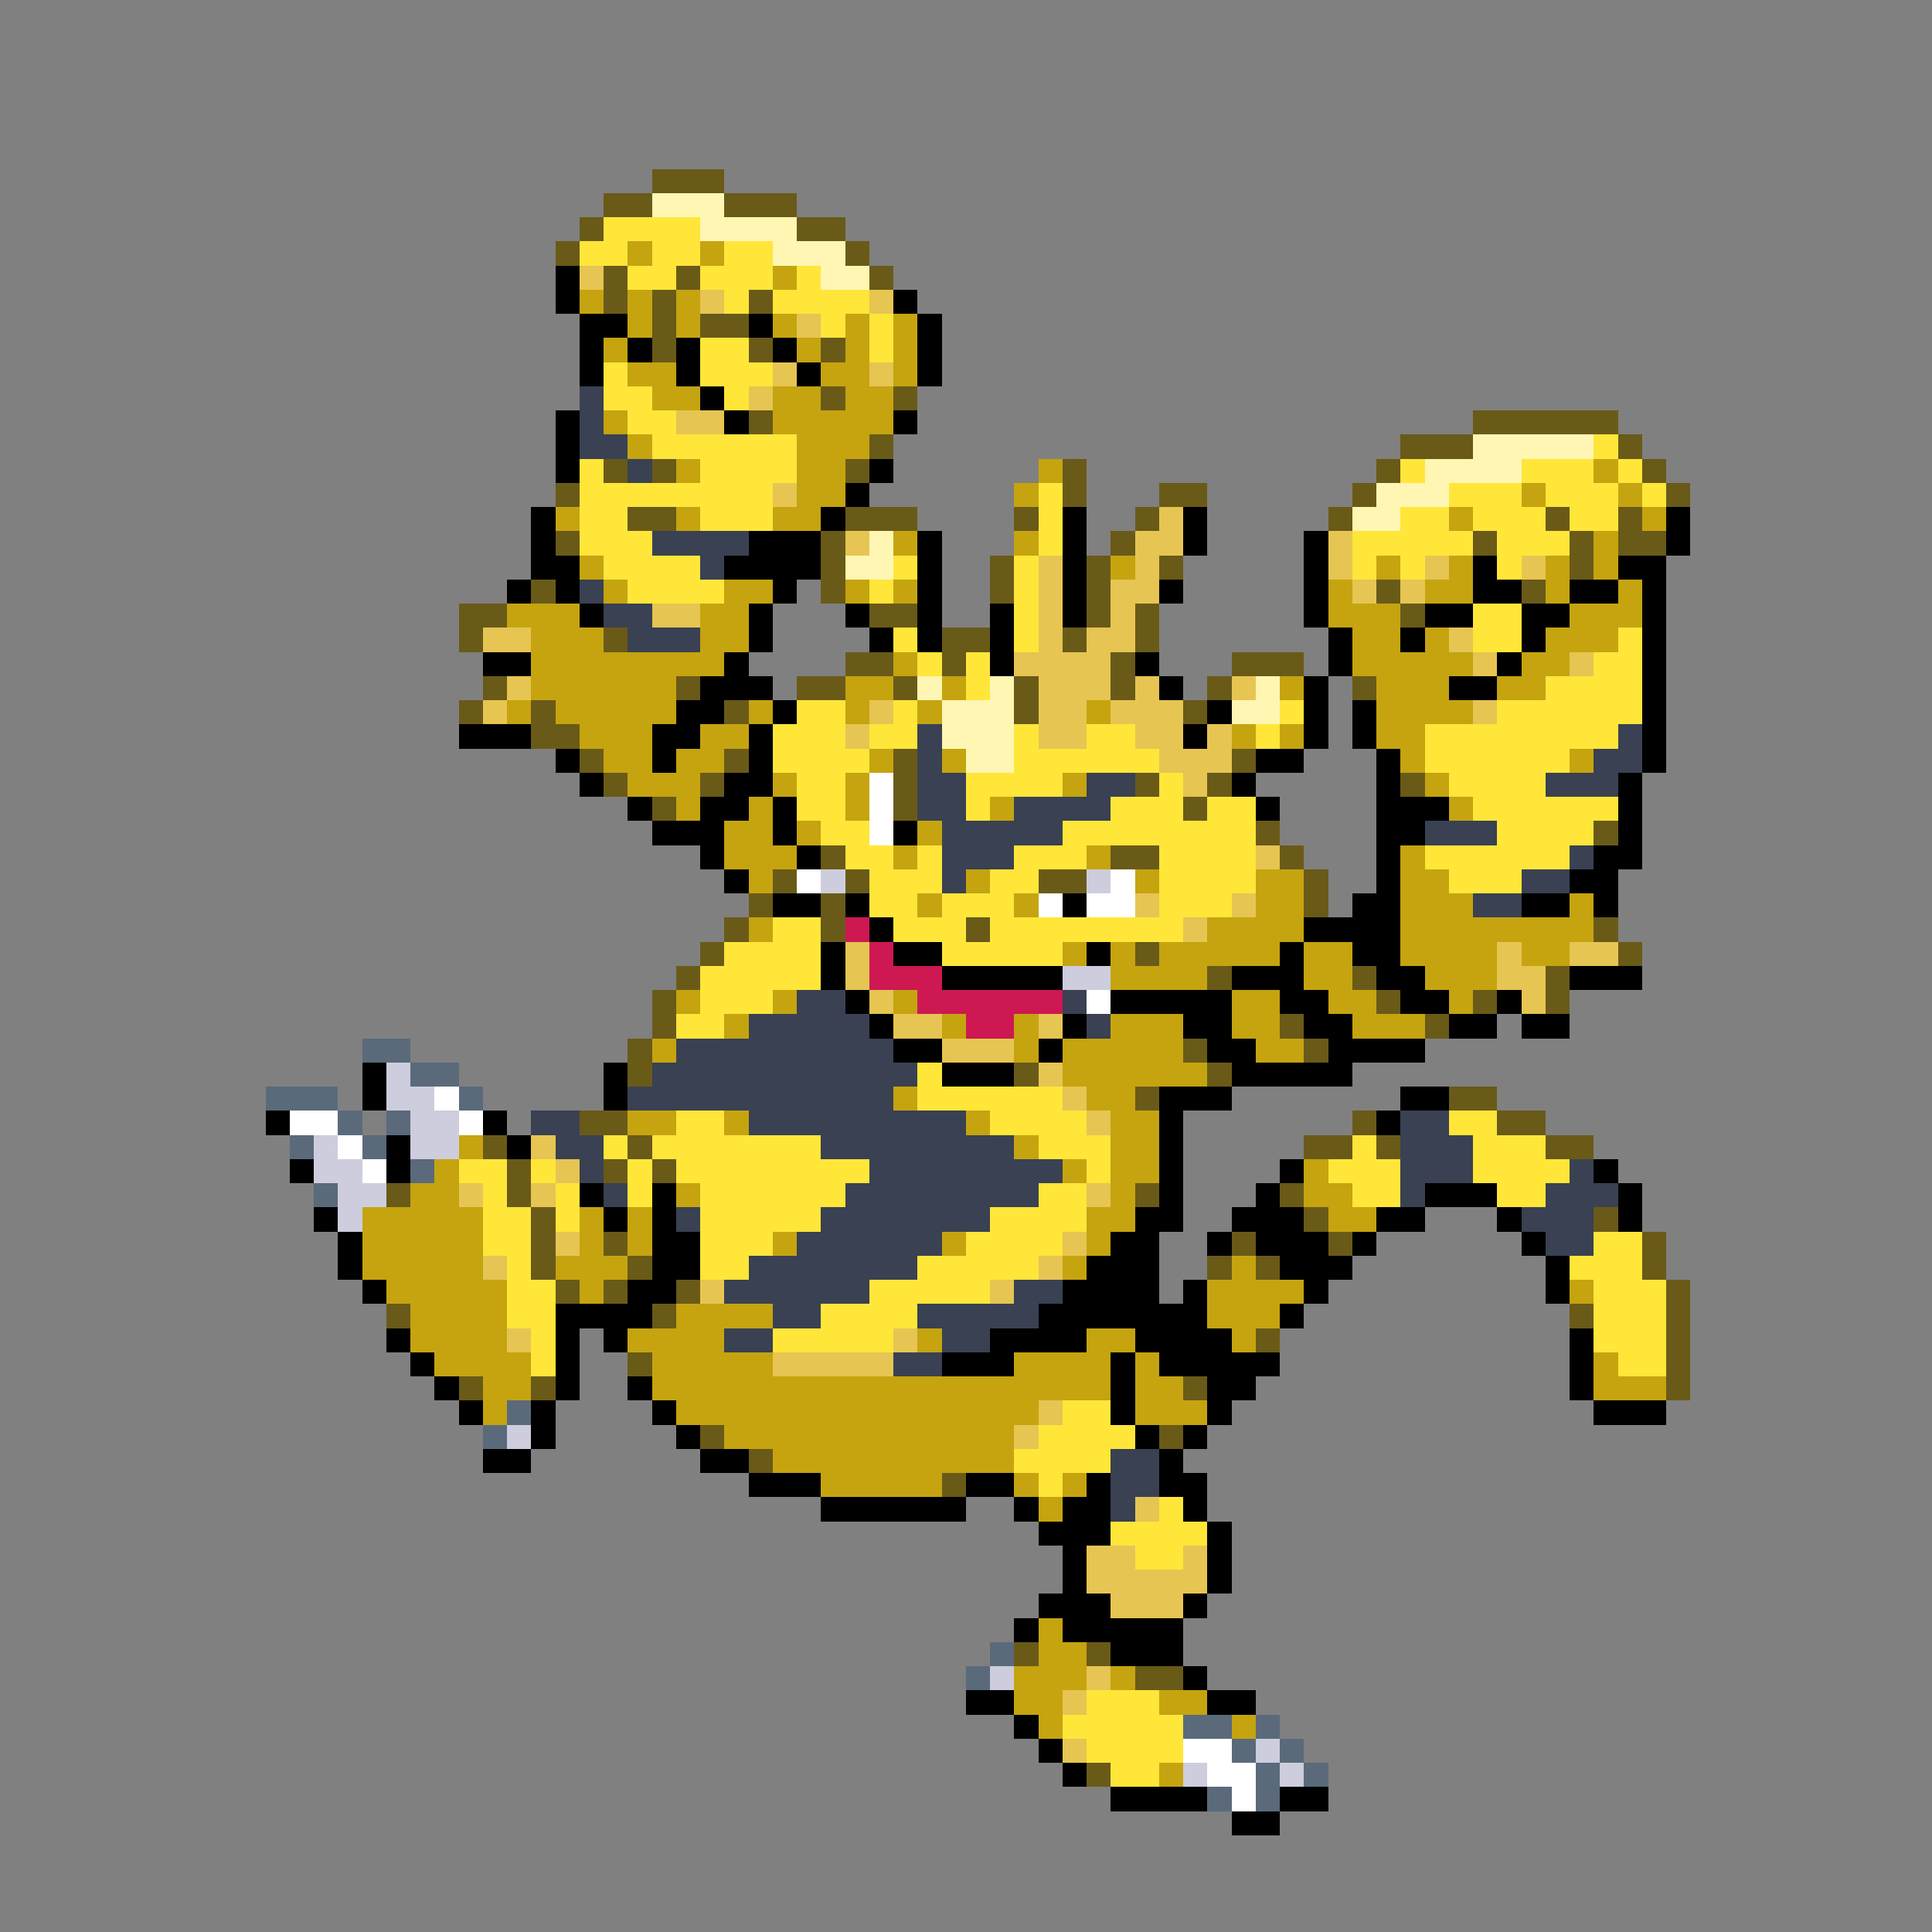 <svg xmlns="http://www.w3.org/2000/svg" viewBox="0 -0.5 80 80" shape-rendering="crispEdges">
<rect x="0" y="-0.5" width="80" height="80" fill="#808080" stroke="none"/>
<path stroke="#6a5a18" d="M27 7h3M25 8h2M30 8h3M24 9h1M33 9h2M23 10h1M35 10h1M25 11h1M28 11h1M36 11h1M25 12h1M27 12h1M31 12h1M27 13h1M29 13h2M27 14h1M31 14h1M34 14h1M34 16h1M37 16h1M31 17h1M61 17h6M36 18h1M58 18h3M67 18h1M25 19h1M27 19h1M35 19h1M44 19h1M57 19h1M68 19h1M23 20h1M44 20h1M48 20h2M56 20h1M69 20h1M26 21h2M35 21h3M42 21h1M47 21h1M55 21h1M64 21h1M67 21h1M23 22h1M34 22h1M46 22h1M61 22h1M65 22h1M67 22h2M34 23h1M41 23h1M45 23h1M48 23h1M65 23h1M22 24h1M34 24h1M41 24h1M45 24h1M57 24h1M63 24h1M19 25h2M36 25h2M45 25h1M47 25h1M58 25h1M19 26h1M25 26h1M39 26h2M44 26h1M47 26h1M35 27h2M39 27h1M46 27h1M51 27h3M20 28h1M28 28h1M33 28h2M37 28h1M42 28h1M46 28h1M50 28h1M56 28h1M19 29h1M22 29h1M30 29h1M42 29h1M49 29h1M22 30h2M24 31h1M30 31h1M37 31h1M51 31h1M25 32h1M29 32h1M37 32h1M47 32h1M50 32h1M58 32h1M27 33h1M37 33h1M49 33h1M52 34h1M66 34h1M34 35h1M46 35h2M53 35h1M32 36h1M35 36h1M43 36h2M54 36h1M31 37h1M34 37h1M54 37h1M30 38h1M34 38h1M40 38h1M66 38h1M29 39h1M47 39h1M67 39h1M28 40h1M50 40h1M56 40h1M64 40h1M27 41h1M57 41h1M61 41h1M64 41h1M27 42h1M53 42h1M59 42h1M26 43h1M49 43h1M54 43h1M26 44h1M42 44h1M50 44h1M47 45h1M60 45h2M24 46h2M56 46h1M62 46h2M20 47h1M26 47h1M54 47h2M57 47h1M64 47h2M21 48h1M25 48h1M27 48h1M16 49h1M21 49h1M47 49h1M53 49h1M22 50h1M54 50h1M66 50h1M22 51h1M25 51h1M51 51h1M55 51h1M68 51h1M22 52h1M26 52h1M50 52h1M52 52h1M68 52h1M23 53h1M25 53h1M28 53h1M69 53h1M16 54h1M27 54h1M65 54h1M69 54h1M52 55h1M69 55h1M26 56h1M69 56h1M19 57h1M22 57h1M49 57h1M69 57h1M29 59h1M48 59h1M31 60h1M39 61h1M42 68h1M45 68h1M47 69h2M45 73h1" />
<path stroke="#fff6b4" d="M27 8h3M29 9h4M32 10h3M34 11h2M61 18h5M59 19h4M57 20h3M56 21h2M36 22h1M35 23h2M38 28h1M41 28h1M52 28h1M39 29h3M51 29h2M39 30h3M40 31h2" />
<path stroke="#ffe639" d="M25 9h4M24 10h2M27 10h2M30 10h2M26 11h2M29 11h3M33 11h1M30 12h1M32 12h4M34 13h1M36 13h1M29 14h2M36 14h1M25 15h1M29 15h3M25 16h2M30 16h1M26 17h2M27 18h6M66 18h1M24 19h1M29 19h4M58 19h1M63 19h3M67 19h1M24 20h8M43 20h1M60 20h3M64 20h3M68 20h1M24 21h2M29 21h3M43 21h1M58 21h2M61 21h3M65 21h2M24 22h3M43 22h1M56 22h5M62 22h3M25 23h4M37 23h1M42 23h1M56 23h1M58 23h1M62 23h1M26 24h4M36 24h1M42 24h1M42 25h1M61 25h2M37 26h1M42 26h1M61 26h2M67 26h1M38 27h1M40 27h1M66 27h2M40 28h1M64 28h4M33 29h2M37 29h1M53 29h1M62 29h6M32 30h3M36 30h2M42 30h1M45 30h2M52 30h1M59 30h8M32 31h4M42 31h6M59 31h6M33 32h2M40 32h4M48 32h1M60 32h4M33 33h2M40 33h1M46 33h3M50 33h2M61 33h6M34 34h2M44 34h8M62 34h4M35 35h2M38 35h1M42 35h3M48 35h4M59 35h6M36 36h3M41 36h2M48 36h4M60 36h3M36 37h2M39 37h3M48 37h3M32 38h2M37 38h3M41 38h8M30 39h4M39 39h5M29 40h5M29 41h3M28 42h2M38 44h1M38 45h6M28 46h2M41 46h4M60 46h2M25 47h1M27 47h7M43 47h3M56 47h1M61 47h3M19 48h2M22 48h1M26 48h1M28 48h8M45 48h1M55 48h3M61 48h4M20 49h1M23 49h1M26 49h1M29 49h6M43 49h2M56 49h2M62 49h2M20 50h2M23 50h1M29 50h5M41 50h4M20 51h2M29 51h3M40 51h4M66 51h2M21 52h1M29 52h2M38 52h5M65 52h3M21 53h2M36 53h5M66 53h3M21 54h2M34 54h4M66 54h3M22 55h1M32 55h5M66 55h3M22 56h1M67 56h2M44 58h2M43 59h4M42 60h4M43 61h1M48 62h1M46 63h4M47 64h2M45 70h3M44 71h5M45 72h4M46 73h2" />
<path stroke="#c5a410" d="M26 10h1M29 10h1M32 11h1M24 12h1M26 12h1M28 12h1M26 13h1M28 13h1M32 13h1M35 13h1M37 13h1M25 14h1M33 14h1M35 14h1M37 14h1M26 15h2M34 15h2M37 15h1M27 16h2M32 16h2M35 16h2M25 17h1M32 17h5M26 18h1M33 18h3M28 19h1M33 19h2M43 19h1M66 19h1M33 20h2M42 20h1M63 20h1M67 20h1M23 21h1M28 21h1M32 21h2M60 21h1M68 21h1M37 22h1M42 22h1M66 22h1M24 23h1M46 23h1M57 23h1M60 23h1M64 23h1M66 23h1M25 24h1M30 24h2M35 24h1M37 24h1M55 24h1M59 24h2M64 24h1M67 24h1M21 25h3M29 25h2M55 25h3M65 25h3M22 26h3M29 26h2M56 26h2M59 26h1M64 26h3M22 27h8M37 27h1M56 27h5M63 27h2M22 28h6M35 28h2M39 28h1M53 28h1M57 28h3M62 28h2M21 29h1M23 29h5M31 29h1M35 29h1M38 29h1M45 29h1M57 29h4M24 30h3M29 30h2M51 30h1M53 30h1M57 30h2M25 31h2M28 31h2M36 31h1M39 31h1M58 31h1M65 31h1M26 32h3M32 32h1M35 32h1M44 32h1M59 32h1M28 33h1M31 33h1M35 33h1M41 33h1M60 33h1M30 34h2M33 34h1M38 34h1M30 35h3M37 35h1M45 35h1M58 35h1M31 36h1M40 36h1M47 36h1M52 36h2M58 36h2M38 37h1M42 37h1M52 37h2M58 37h3M65 37h1M31 38h1M50 38h4M58 38h8M44 39h1M46 39h1M48 39h5M54 39h2M58 39h4M63 39h2M46 40h4M54 40h2M59 40h3M28 41h1M32 41h1M37 41h1M51 41h2M55 41h2M60 41h1M30 42h1M39 42h1M42 42h1M46 42h3M51 42h2M56 42h3M27 43h1M42 43h1M44 43h5M52 43h2M44 44h6M37 45h1M45 45h2M26 46h2M30 46h1M40 46h1M46 46h2M19 47h1M42 47h1M46 47h2M18 48h1M44 48h1M46 48h2M54 48h1M17 49h2M28 49h1M46 49h1M54 49h2M15 50h5M24 50h1M26 50h1M45 50h2M55 50h2M15 51h5M24 51h1M26 51h1M32 51h1M39 51h1M45 51h1M15 52h5M23 52h3M44 52h1M51 52h1M16 53h5M24 53h1M50 53h4M65 53h1M17 54h4M28 54h4M50 54h3M17 55h4M26 55h4M38 55h1M45 55h2M51 55h1M18 56h4M27 56h5M42 56h4M47 56h1M66 56h1M20 57h2M27 57h19M47 57h2M66 57h3M20 58h1M28 58h15M47 58h3M30 59h12M32 60h10M34 61h5M42 61h1M44 61h1M43 62h1M43 67h1M43 68h2M42 69h3M46 69h1M42 70h2M48 70h2M43 71h1M51 71h1M48 73h1" />
<path stroke="#000000" d="M23 11h1M23 12h1M37 12h1M24 13h2M31 13h1M38 13h1M24 14h1M26 14h1M28 14h1M32 14h1M38 14h1M24 15h1M28 15h1M33 15h1M38 15h1M29 16h1M23 17h1M30 17h1M37 17h1M23 18h1M23 19h1M36 19h1M35 20h1M22 21h1M34 21h1M44 21h1M49 21h1M69 21h1M22 22h1M31 22h3M38 22h1M44 22h1M49 22h1M54 22h1M69 22h1M22 23h2M30 23h4M38 23h1M44 23h1M54 23h1M61 23h1M67 23h2M21 24h1M23 24h1M32 24h1M38 24h1M44 24h1M48 24h1M54 24h1M61 24h2M65 24h2M68 24h1M24 25h1M31 25h1M35 25h1M38 25h1M41 25h1M44 25h1M54 25h1M59 25h2M63 25h2M68 25h1M31 26h1M36 26h1M38 26h1M41 26h1M55 26h1M58 26h1M63 26h1M68 26h1M20 27h2M30 27h1M41 27h1M47 27h1M55 27h1M62 27h1M68 27h1M29 28h3M48 28h1M54 28h1M60 28h2M68 28h1M28 29h2M32 29h1M50 29h1M54 29h1M56 29h1M68 29h1M19 30h3M27 30h2M31 30h1M49 30h1M54 30h1M56 30h1M68 30h1M23 31h1M27 31h1M31 31h1M52 31h2M57 31h1M68 31h1M24 32h1M30 32h2M51 32h1M57 32h1M67 32h1M26 33h1M29 33h2M32 33h1M52 33h1M57 33h3M67 33h1M27 34h3M32 34h1M37 34h1M57 34h2M67 34h1M29 35h1M33 35h1M57 35h1M66 35h2M30 36h1M57 36h1M65 36h2M32 37h2M35 37h1M44 37h1M56 37h2M63 37h2M66 37h1M36 38h1M54 38h4M34 39h1M37 39h2M45 39h1M53 39h1M56 39h2M34 40h1M39 40h5M51 40h3M57 40h2M65 40h3M35 41h1M46 41h5M53 41h2M58 41h2M62 41h1M36 42h1M44 42h1M49 42h2M54 42h2M60 42h2M63 42h2M37 43h2M43 43h1M50 43h2M55 43h4M15 44h1M25 44h1M39 44h3M51 44h5M15 45h1M25 45h1M48 45h3M58 45h2M11 46h1M20 46h1M48 46h1M57 46h1M16 47h1M21 47h1M48 47h1M12 48h1M16 48h1M48 48h1M53 48h1M66 48h1M24 49h1M27 49h1M48 49h1M52 49h1M59 49h3M67 49h1M13 50h1M25 50h1M27 50h1M47 50h2M51 50h3M57 50h2M62 50h1M67 50h1M14 51h1M27 51h2M46 51h2M50 51h1M52 51h3M56 51h1M63 51h1M14 52h1M27 52h2M45 52h3M53 52h3M64 52h1M15 53h1M26 53h2M44 53h4M49 53h1M54 53h1M64 53h1M23 54h4M43 54h7M53 54h1M16 55h1M23 55h1M25 55h1M41 55h4M47 55h4M65 55h1M17 56h1M23 56h1M39 56h3M46 56h1M48 56h5M65 56h1M18 57h1M23 57h1M26 57h1M46 57h1M50 57h2M65 57h1M19 58h1M22 58h1M27 58h1M46 58h1M50 58h1M66 58h3M22 59h1M28 59h1M47 59h1M49 59h1M20 60h2M29 60h2M48 60h1M31 61h3M40 61h2M45 61h1M48 61h2M34 62h6M42 62h1M44 62h2M49 62h1M43 63h3M50 63h1M44 64h1M50 64h1M44 65h1M50 65h1M43 66h3M49 66h1M42 67h1M44 67h5M46 68h3M49 69h1M40 70h2M50 70h2M42 71h1M43 72h1M44 73h1M46 74h4M53 74h2M51 75h2" />
<path stroke="#e6c552" d="M24 11h1M29 12h1M36 12h1M33 13h1M32 15h1M36 15h1M31 16h1M28 17h2M32 20h1M48 21h1M35 22h1M47 22h2M55 22h1M43 23h1M47 23h1M55 23h1M59 23h1M63 23h1M43 24h1M46 24h2M56 24h1M58 24h1M27 25h2M43 25h1M46 25h1M20 26h2M43 26h1M45 26h2M60 26h1M42 27h4M61 27h1M65 27h1M21 28h1M43 28h3M47 28h1M51 28h1M20 29h1M36 29h1M43 29h2M46 29h3M61 29h1M35 30h1M43 30h2M47 30h2M50 30h1M48 31h3M49 32h1M52 35h1M47 37h1M51 37h1M49 38h1M35 39h1M62 39h1M65 39h2M35 40h1M62 40h2M36 41h1M63 41h1M37 42h2M43 42h1M39 43h3M43 44h1M44 45h1M45 46h1M22 47h1M23 48h1M19 49h1M22 49h1M45 49h1M23 51h1M44 51h1M20 52h1M43 52h1M29 53h1M41 53h1M21 55h1M37 55h1M32 56h5M43 58h1M42 59h1M47 62h1M45 64h2M49 64h1M45 65h5M46 66h3M45 69h1M44 70h1M44 72h1" />
<path stroke="#394152" d="M24 16h1M24 17h1M24 18h2M26 19h1M27 22h4M29 23h1M24 24h1M25 25h2M26 26h3M38 30h1M67 30h1M38 31h1M66 31h2M38 32h2M45 32h2M64 32h3M38 33h2M42 33h4M39 34h5M59 34h3M39 35h3M65 35h1M39 36h1M63 36h2M61 37h2M33 41h2M44 41h1M31 42h5M45 42h1M28 43h9M27 44h11M26 45h11M22 46h2M31 46h9M58 46h2M23 47h2M34 47h8M58 47h3M24 48h1M36 48h8M58 48h3M65 48h1M25 49h1M35 49h8M58 49h1M64 49h3M28 50h1M34 50h7M63 50h3M33 51h6M64 51h2M31 52h7M30 53h6M42 53h2M32 54h2M38 54h5M30 55h2M39 55h2M37 56h2M46 60h2M46 61h2M46 62h1" />
<path stroke="#ffffff" d="M36 32h1M36 33h1M36 34h1M33 36h1M46 36h1M43 37h1M45 37h2M45 41h1M18 45h1M12 46h2M19 46h1M14 47h1M15 48h1M49 72h2M50 73h2M51 74h1" />
<path stroke="#cdcdde" d="M34 36h1M45 36h1M44 40h2M16 44h1M16 45h2M17 46h2M13 47h1M17 47h2M13 48h2M14 49h2M14 50h1M21 59h1M41 69h1M52 72h1M49 73h1M53 73h1" />
<path stroke="#cd1852" d="M35 38h1M36 39h1M36 40h3M38 41h6M40 42h2" />
<path stroke="#5a6a7b" d="M15 43h2M17 44h2M11 45h3M19 45h1M14 46h1M16 46h1M12 47h1M15 47h1M17 48h1M13 49h1M21 58h1M20 59h1M41 68h1M40 69h1M49 71h2M52 71h1M51 72h1M53 72h1M52 73h1M54 73h1M50 74h1M52 74h1" />
</svg>